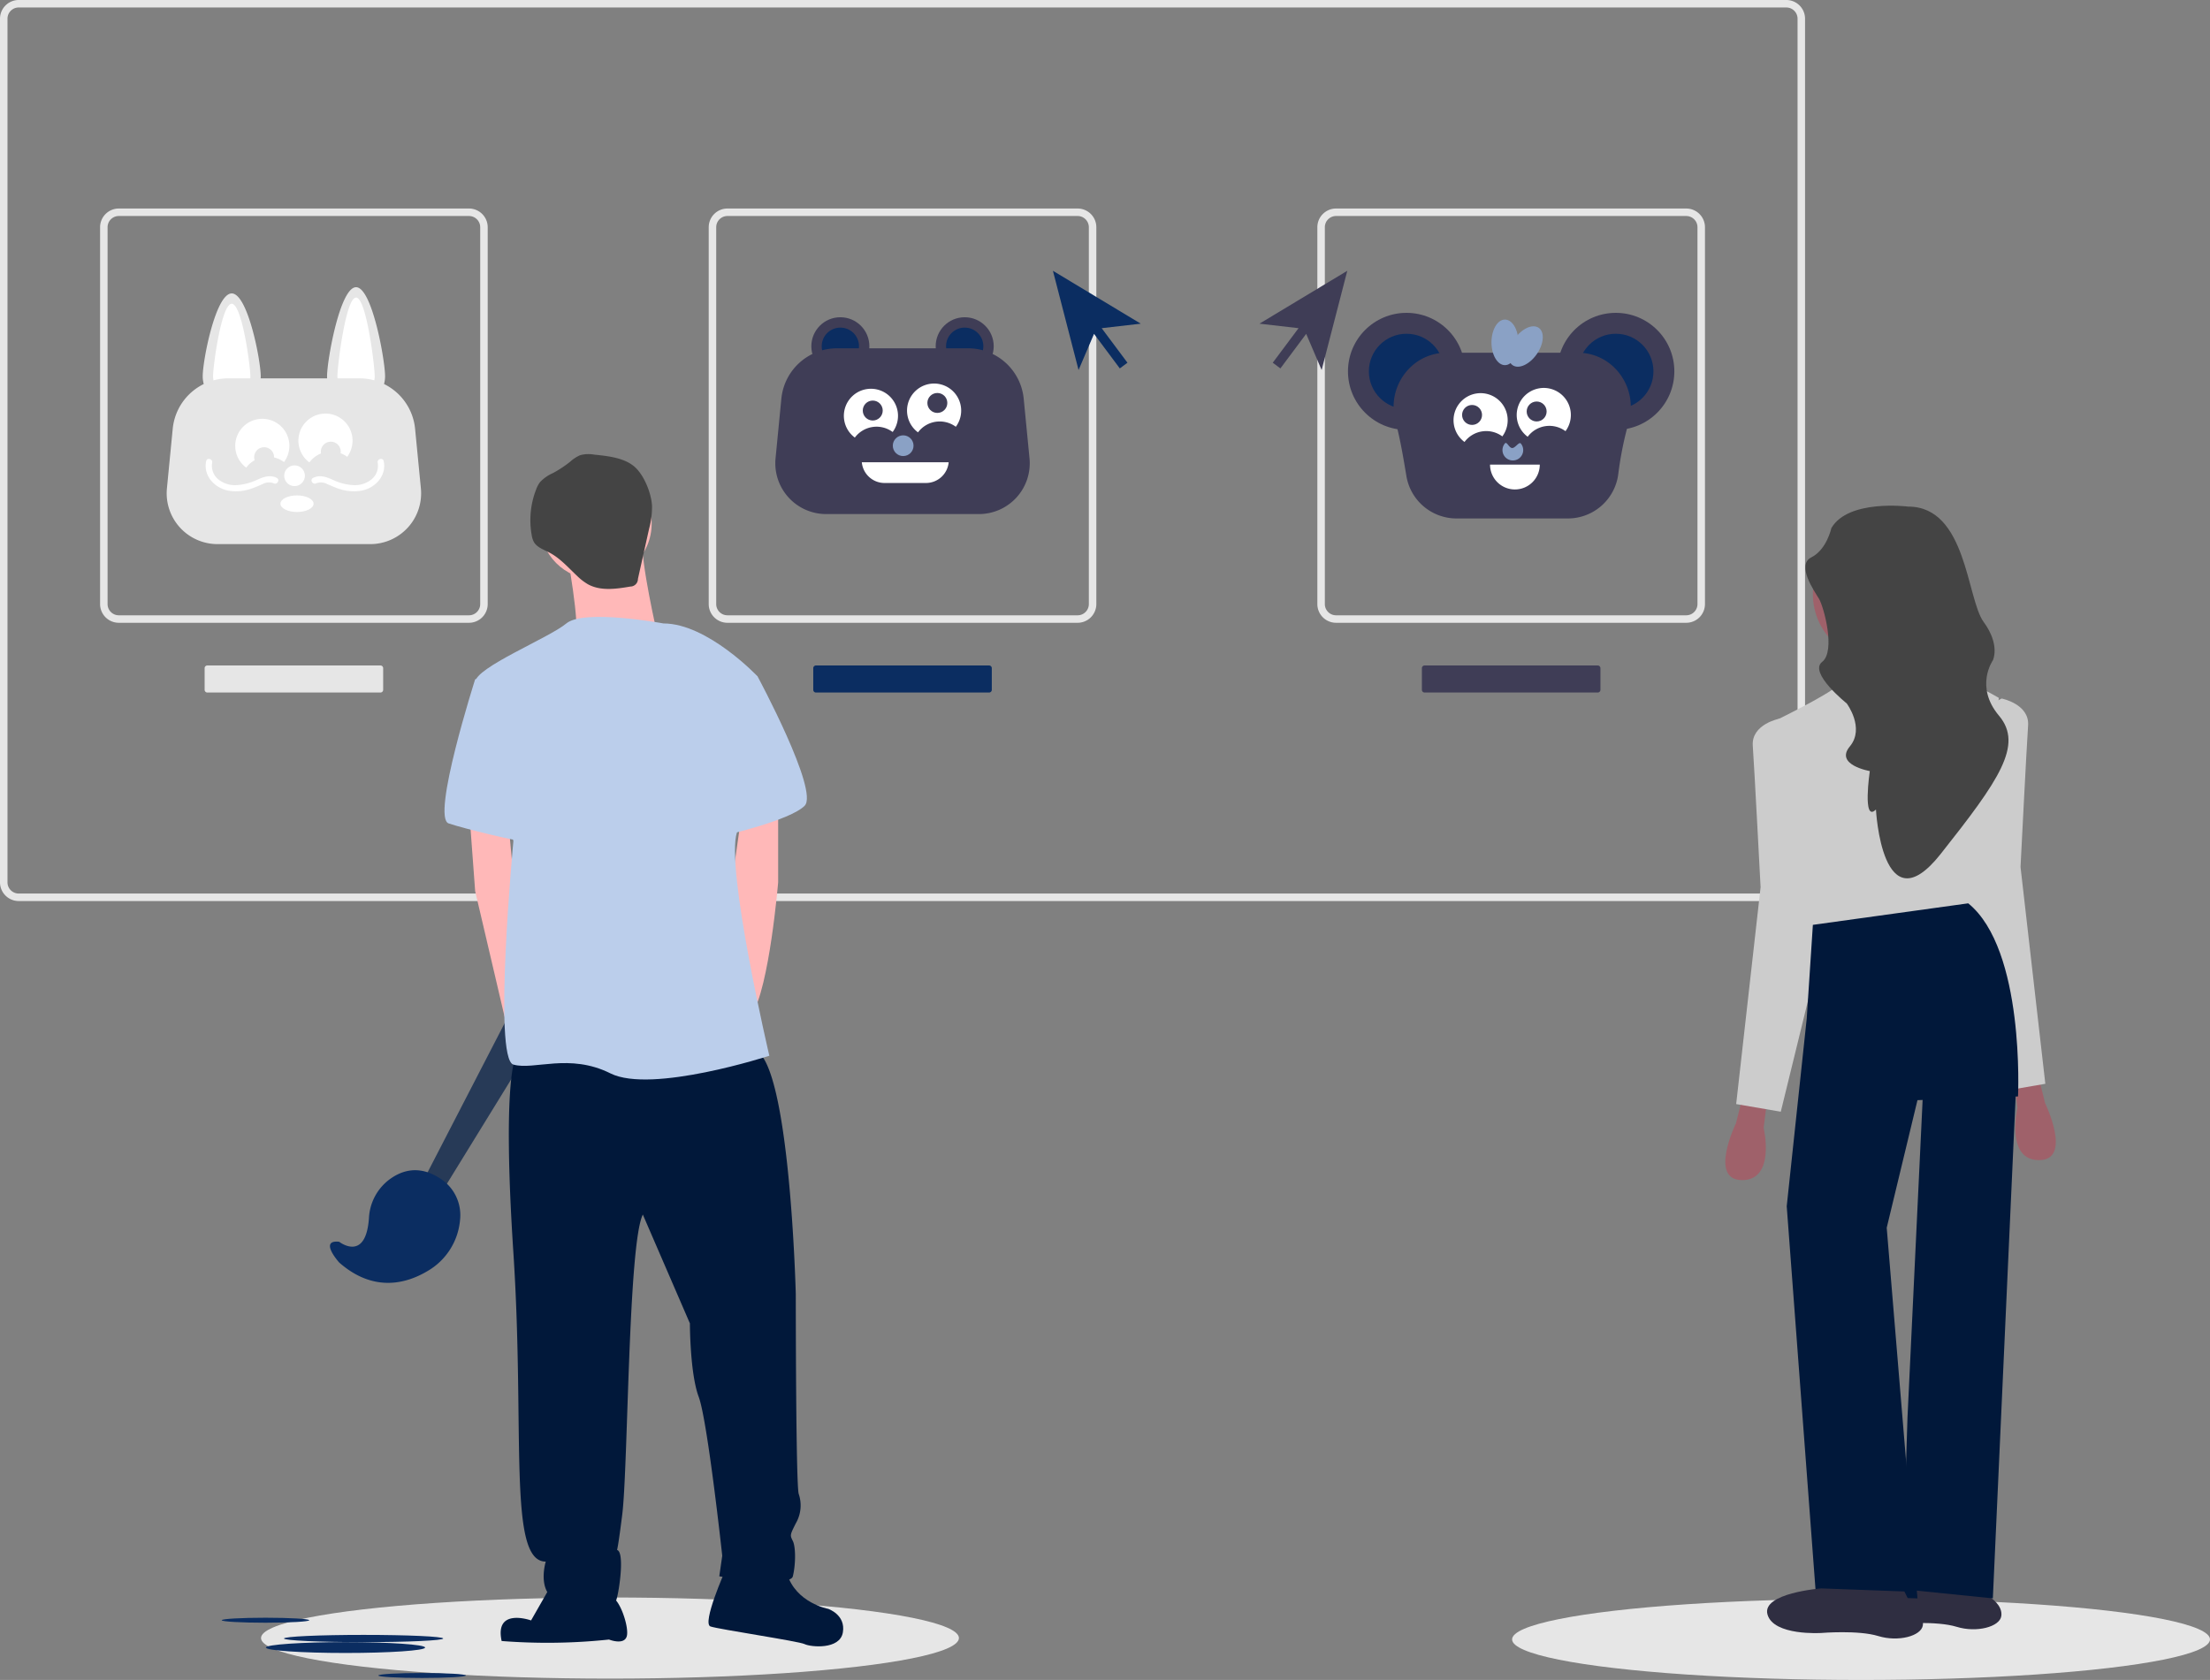 <svg xmlns="http://www.w3.org/2000/svg" width="610.826" height="464.461" viewBox="0 0 610.826 464.461">
  <rect x="0" y="0" width="610.826" height="464.461" fill="#808080" stroke="none"/>
  <g id="game-design" transform="translate(-133.505 0)">
    <ellipse id="Ellipse_419" data-name="Ellipse 419" cx="96.447" cy="11.215" rx="96.447" ry="11.215" transform="translate(205.649 441.658)" fill="#e6e6e6"/>
    <ellipse id="Ellipse_420" data-name="Ellipse 420" cx="96.447" cy="11.215" rx="96.447" ry="11.215" transform="translate(551.437 442.032)" fill="#e6e6e6"/>
    <path id="Path_4262" data-name="Path 4262" d="M751.986,388.5H263.426a5.177,5.177,0,0,1-5.171-5.171V144.557a5.177,5.177,0,0,1,5.171-5.171h488.56a5.177,5.177,0,0,1,5.171,5.171V383.325a5.177,5.177,0,0,1-5.171,5.17ZM263.426,141.454a3.106,3.106,0,0,0-3.1,3.1V383.325a3.106,3.106,0,0,0,3.1,3.1h488.56a3.106,3.106,0,0,0,3.1-3.1V144.557a3.106,3.106,0,0,0-3.1-3.1Z" transform="translate(-124.75 -139.386)" fill="#e6e6e6"/>
    <circle id="Ellipse_421" data-name="Ellipse 421" cx="8.019" cy="8.019" r="8.019" transform="translate(357.753 87.709)" fill="#3f3d56"/>
    <circle id="Ellipse_422" data-name="Ellipse 422" cx="5.155" cy="5.155" r="5.155" transform="translate(360.617 90.573)" fill="#0b2d61"/>
    <circle id="Ellipse_423" data-name="Ellipse 423" cx="8.019" cy="8.019" r="8.019" transform="translate(392.12 87.709)" fill="#3f3d56"/>
    <circle id="Ellipse_424" data-name="Ellipse 424" cx="5.155" cy="5.155" r="5.155" transform="translate(394.984 90.573)" fill="#0b2d61"/>
    <path id="Path_4263" data-name="Path 4263" d="M561.947,268.191a15.425,15.425,0,0,0-15.408,13.978l-1.6,16.434a14.048,14.048,0,0,0,13.982,15.412h42.23A14.048,14.048,0,0,0,615.13,298.6l-1.6-16.434a15.425,15.425,0,0,0-15.408-13.978Z" transform="translate(-197.077 -171.89)" fill="#3f3d56"/>
    <path id="Path_4264" data-name="Path 4264" d="M596.6,294.712a7.483,7.483,0,0,1,10.452-1.545,7.483,7.483,0,1,0-10.452,1.545Z" transform="translate(-209.367 -175.176)" fill="#fff"/>
    <path id="Path_4265" data-name="Path 4265" d="M573.249,296.644A7.483,7.483,0,0,1,583.7,295.1a7.483,7.483,0,1,0-10.452,1.545Z" transform="translate(-203.474 -175.664)" fill="#fff"/>
    <circle id="Ellipse_425" data-name="Ellipse 425" cx="2.757" cy="2.757" r="2.757" transform="translate(371.969 110.747)" fill="#3f3d56"/>
    <circle id="Ellipse_426" data-name="Ellipse 426" cx="2.757" cy="2.757" r="2.757" transform="translate(389.823 108.647)" fill="#3f3d56"/>
    <circle id="Ellipse_427" data-name="Ellipse 427" cx="2.864" cy="2.864" r="2.864" transform="translate(380.27 120.358)" fill="#8aa1c5"/>
    <path id="Path_4266" data-name="Path 4266" d="M576.852,310.328a6.31,6.31,0,0,0,6.275,5.728h11.456a6.309,6.309,0,0,0,6.275-5.728Z" transform="translate(-205.148 -182.523)" fill="#fff"/>
    <path id="Path_4267" data-name="Path 4267" d="M349.231,270.8a8.019,8.019,0,0,1-16.038,0c0-4.429,3.59-22.912,8.019-22.912S349.231,266.371,349.231,270.8Z" transform="translate(-143.66 -166.766)" fill="#e6e6e6"/>
    <path id="Path_4268" data-name="Path 4268" d="M347.333,271.766a5.155,5.155,0,0,1-10.31,0c0-2.847,2.308-20.048,5.155-20.048S347.333,268.919,347.333,271.766Z" transform="translate(-144.627 -167.733)" fill="#fff"/>
    <path id="Path_4269" data-name="Path 4269" d="M379.16,270.22a8.019,8.019,0,0,0,16.038,0c0-4.429-3.59-24.63-8.019-24.63S379.16,265.791,379.16,270.22Z" transform="translate(-155.26 -166.186)" fill="#e6e6e6"/>
    <path id="Path_4270" data-name="Path 4270" d="M382.99,271.186a5.155,5.155,0,1,0,10.31,0c0-2.847-2.308-21.766-5.155-21.766S382.99,268.339,382.99,271.186Z" transform="translate(-156.227 -167.153)" fill="#fff"/>
    <path id="Path_4271" data-name="Path 4271" d="M336.947,279.3a15.425,15.425,0,0,0-15.408,13.978l-1.6,16.434a14.048,14.048,0,0,0,13.982,15.412h42.23a14.048,14.048,0,0,0,13.982-15.412l-1.6-16.434A15.425,15.425,0,0,0,373.119,279.3Z" transform="translate(-140.298 -174.693)" fill="#e6e6e6"/>
    <path id="Path_4272" data-name="Path 4272" d="M371.6,305.821a7.483,7.483,0,0,1,10.452-1.545,7.483,7.483,0,1,0-10.452,1.545Z" transform="translate(-152.588 -177.979)" fill="#fff"/>
    <path id="Path_4273" data-name="Path 4273" d="M348.249,307.753a7.483,7.483,0,0,1,10.452-1.545,7.483,7.483,0,1,0-10.452,1.545Z" transform="translate(-146.695 -178.467)" fill="#fff"/>
    <circle id="Ellipse_428" data-name="Ellipse 428" cx="2.757" cy="2.757" r="2.757" transform="translate(203.748 123.635)" fill="#e6e6e6"/>
    <circle id="Ellipse_429" data-name="Ellipse 429" cx="2.757" cy="2.757" r="2.757" transform="translate(222.175 122.107)" fill="#e6e6e6"/>
    <circle id="Ellipse_430" data-name="Ellipse 430" cx="2.864" cy="2.864" r="2.864" transform="translate(212.049 128.664)" fill="#fff"/>
    <path id="Path_4274" data-name="Path 4274" d="M374.714,315.824a3.634,3.634,0,0,1,3.055.224c1.049.431,2.067.919,3.148,1.27a12.781,12.781,0,0,0,6.29.548c3.815-.713,7.016-4.123,6.159-8.167-.229-1.081-1.886-.624-1.657.457a4.835,4.835,0,0,1-1.54,4.441,7.276,7.276,0,0,1-5.048,1.742,15.008,15.008,0,0,1-5.862-1.5c-1.75-.775-3.586-1.447-5.412-.5-.981.511-.113,1.994.867,1.484Z" transform="translate(-153.811 -182.208)" fill="#fff"/>
    <path id="Path_4275" data-name="Path 4275" d="M353.942,314.341c-1.779-.926-3.58-.311-5.294.444a15.349,15.349,0,0,1-5.98,1.554,7.308,7.308,0,0,1-4.968-1.67,4.852,4.852,0,0,1-1.62-4.513c.229-1.079-1.427-1.54-1.657-.457-.857,4.044,2.344,7.454,6.159,8.167a12.756,12.756,0,0,0,6.29-.548c1.081-.353,2.1-.839,3.148-1.27a3.636,3.636,0,0,1,3.055-.224c.98.51,1.85-.973.867-1.484Z" transform="translate(-143.936 -182.209)" fill="#fff"/>
    <ellipse id="Ellipse_431" data-name="Ellipse 431" cx="4.582" cy="2.291" rx="4.582" ry="2.291" transform="translate(211.012 136.969)" fill="#fff"/>
    <circle id="Ellipse_432" data-name="Ellipse 432" cx="16.177" cy="16.177" r="16.177" transform="translate(506.074 86.494)" fill="#3f3d56"/>
    <circle id="Ellipse_433" data-name="Ellipse 433" cx="10.399" cy="10.399" r="10.399" transform="translate(511.851 92.272)" fill="#0b2d61"/>
    <circle id="Ellipse_434" data-name="Ellipse 434" cx="16.177" cy="16.177" r="16.177" transform="translate(563.926 86.494)" fill="#3f3d56"/>
    <circle id="Ellipse_435" data-name="Ellipse 435" cx="10.399" cy="10.399" r="10.399" transform="translate(569.704 92.272)" fill="#0b2d61"/>
    <path id="Path_4276" data-name="Path 4276" d="M788.133,269.816q-.375,0-.746.018c-9.321.438-15.765,9.562-13.494,18.612l.329,1.311c1.169,4.658,1.964,9.393,2.752,14.13a14.044,14.044,0,0,0,13.857,11.752h30.774a14.046,14.046,0,0,0,13.959-12.477,97.345,97.345,0,0,1,2.473-12.7l.507-2.019c2.272-9.051-4.172-18.175-13.494-18.613q-.371-.017-.746-.017Z" transform="translate(-254.756 -172.3)" fill="#3f3d56"/>
    <path id="Path_4277" data-name="Path 4277" d="M821.985,296.337a7.483,7.483,0,0,1,10.452-1.545,7.483,7.483,0,1,0-10.452,1.545Z" transform="translate(-266.242 -175.586)" fill="#fff"/>
    <path id="Path_4278" data-name="Path 4278" d="M798.632,298.269a7.483,7.483,0,0,1,10.452-1.545,7.483,7.483,0,1,0-10.452,1.545Z" transform="translate(-260.349 -176.074)" fill="#fff"/>
    <circle id="Ellipse_436" data-name="Ellipse 436" cx="2.757" cy="2.757" r="2.757" transform="translate(537.613 111.962)" fill="#3f3d56"/>
    <circle id="Ellipse_437" data-name="Ellipse 437" cx="2.757" cy="2.757" r="2.757" transform="translate(555.466 111.007)" fill="#3f3d56"/>
    <path id="Path_4279" data-name="Path 4279" d="M819.421,305.157a2.864,2.864,0,1,1-5.048-1.853c.525-.619,1.131,1.28,2.006,1.28.906,0,1.893-1.87,2.417-1.213a2.852,2.852,0,0,1,.625,1.786Z" transform="translate(-264.915 -180.719)" fill="#8aa1c5"/>
    <path id="Path_4280" data-name="Path 4280" d="M684.346,171.8h13.747a6.874,6.874,0,0,1-6.874,6.874h0a6.874,6.874,0,0,1-6.874-6.874Z" transform="translate(-139.005 -43.354)" fill="#fff"/>
    <ellipse id="Ellipse_438" data-name="Ellipse 438" cx="3.723" cy="6.301" rx="3.723" ry="6.301" transform="translate(545.735 88.351)" fill="#8aa1c5"/>
    <ellipse id="Ellipse_439" data-name="Ellipse 439" cx="6.301" cy="3.723" rx="6.301" ry="3.723" transform="matrix(0.574, -0.819, 0.819, 0.574, 548.522, 98.823)" fill="#8aa1c5"/>
    <path id="Path_4281" data-name="Path 4281" d="M397.217,331.027H300.426a5.177,5.177,0,0,1-5.171-5.171V221.665a5.177,5.177,0,0,1,5.171-5.171h96.792a5.177,5.177,0,0,1,5.171,5.171V325.856A5.177,5.177,0,0,1,397.217,331.027ZM300.426,218.563a3.106,3.106,0,0,0-3.1,3.1V325.856a3.106,3.106,0,0,0,3.1,3.1h96.791a3.106,3.106,0,0,0,3.1-3.1V221.665a3.106,3.106,0,0,0-3.1-3.1Z" transform="translate(-134.087 -158.844)" fill="#e6e6e6"/>
    <path id="Path_4282" data-name="Path 4282" d="M622.217,331.027H525.426a5.177,5.177,0,0,1-5.171-5.171V221.665a5.177,5.177,0,0,1,5.171-5.171h96.792a5.177,5.177,0,0,1,5.171,5.171V325.856A5.177,5.177,0,0,1,622.217,331.027ZM525.426,218.563a3.106,3.106,0,0,0-3.1,3.1V325.856a3.106,3.106,0,0,0,3.1,3.1h96.792a3.106,3.106,0,0,0,3.1-3.1V221.665a3.106,3.106,0,0,0-3.1-3.1Z" transform="translate(-190.866 -158.844)" fill="#e6e6e6"/>
    <path id="Path_4283" data-name="Path 4283" d="M847.217,331.027H750.426a5.177,5.177,0,0,1-5.171-5.171V221.665a5.177,5.177,0,0,1,5.171-5.171h96.791a5.177,5.177,0,0,1,5.171,5.171V325.856A5.177,5.177,0,0,1,847.217,331.027ZM750.426,218.563a3.106,3.106,0,0,0-3.1,3.1V325.856a3.106,3.106,0,0,0,3.1,3.1h96.791a3.106,3.106,0,0,0,3.1-3.1V221.665a3.106,3.106,0,0,0-3.1-3.1Z" transform="translate(-247.645 -158.844)" fill="#e6e6e6"/>
    <path id="Path_4284" data-name="Path 4284" d="M784.65,385.468a.748.748,0,0,0-.748.748V392.2a.748.748,0,0,0,.748.748H832.5a.748.748,0,0,0,.748-.748v-5.981a.748.748,0,0,0-.748-.748Z" transform="translate(-257.397 -201.485)" fill="#3f3d56"/>
    <path id="Path_4285" data-name="Path 4285" d="M559.65,385.468a.748.748,0,0,0-.748.748V392.2a.748.748,0,0,0,.748.748H607.5a.748.748,0,0,0,.748-.748v-5.981a.748.748,0,0,0-.748-.748Z" transform="translate(-200.618 -201.485)" fill="#0b2d61"/>
    <path id="Path_4286" data-name="Path 4286" d="M334.65,385.468a.748.748,0,0,0-.748.748V392.2a.748.748,0,0,0,.748.748H382.5a.748.748,0,0,0,.748-.748v-5.981a.748.748,0,0,0-.748-.748Z" transform="translate(-143.84 -201.485)" fill="#e6e6e6"/>
    <path id="Path_4296" data-name="Path 4296" d="M955.507,723.339s-16.58,1.275-14.88,7.227,14.88,5.1,14.88,5.1,10.2-.85,15.73.85,11.9,0,12.329-2.976-2.976-5.1-2.976-5.1l-2.126-4.251Z" transform="translate(-296.916 -286.747)" fill="#2f2e41"/>
    <path id="Path_4297" data-name="Path 4297" d="M900.718,545.642l-1.7,6.8s-7.652,15.73,1.7,15.73,5.952-14.455,5.952-14.455l.85-6.8Z" transform="translate(-285.703 -241.905)" fill="#9f616a"/>
    <path id="Path_4298" data-name="Path 4298" d="M1009.734,538.25l1.7,6.8s7.652,15.73-1.7,15.73-5.952-14.455-5.952-14.455l-.85-6.8Z" transform="translate(-312.669 -240.039)" fill="#9f616a"/>
    <circle id="Ellipse_441" data-name="Ellipse 441" cx="18.281" cy="18.281" r="18.281" transform="translate(634.572 146.011)" fill="#9f616a"/>
    <path id="Path_4299" data-name="Path 4299" d="M945.5,376.892s2.126,9.778.85,14.455,26.359-.85,26.359-.85-9.778-16.155-9.353-16.58Z" transform="translate(-298.177 -198.569)" fill="#9f616a"/>
    <path id="Path_4300" data-name="Path 4300" d="M941.8,391.686s-7.654-2.119-10.2.434-17.422,9.793-17.422,9.793L924.435,464.4l44.206-9.817,7.6-59.1s-12.062-7.059-14.11-5.648S941.8,391.686,941.8,391.686Z" transform="translate(-290.272 -202.539)" fill="#ccc"/>
    <path id="Path_4301" data-name="Path 4301" d="M914.023,406.249l-2.042-1.093s-7.736,1.526-7.306,7.478,2.16,39.111,2.16,39.111l-6.75,59.95,12.331,2.115L924.7,463.633Z" transform="translate(-286.716 -206.453)" fill="#ccc"/>
    <path id="Path_4302" data-name="Path 4302" d="M991.915,398.789l2.04-1.1s7.739,1.513,7.319,7.465-2.091,39.114-2.091,39.114l6.855,59.938-12.327,2.136-12.373-50.155Z" transform="translate(-307.22 -204.57)" fill="#ccc"/>
    <path id="Path_4303" data-name="Path 4303" d="M926,479.378l-1.7,25.933-5.527,51.867,8.078,107.559,28.059.85-8.5-102.458,8.5-35.286,27.793-1.029s1.967-40.634-13.763-53.388Z" transform="translate(-291.433 -223.681)" fill="#01183a"/>
    <path id="Path_4304" data-name="Path 4304" d="M842.626,397l-4.464,93.743-1.488,47.4,25.083,2.551,6.329-139.406-9.73-9.817Z" transform="translate(-177.445 -98.788)" fill="#01183a"/>
    <path id="Path_4305" data-name="Path 4305" d="M954.1,326.634s-16.58-2.126-21.257,5.952c0,0-1.275,5.952-5.527,8.078s.85,9.353,2.126,11.479,4.677,14.455.85,17.431,6.8,11.479,6.8,11.479,5.1,6.8.85,11.9,5.527,6.8,5.527,6.8-2.126,14.455,1.7,10.628c0,0,1.7,32.735,17.856,12.329s22.957-30.185,16.155-38.262-1.7-15.3-1.7-15.3,2.126-4.251-2.551-10.628S970.253,326.634,954.1,326.634Z" transform="translate(-293.168 -186.574)" fill="#444"/>
    <path id="Path_4306" data-name="Path 4306" d="M926.507,726.751s-16.58,1.275-14.88,7.227,14.88,5.1,14.88,5.1,10.2-.85,15.73.85,11.9,0,12.329-2.976-2.976-5.1-2.976-5.1l-2.126-4.251Z" transform="translate(-289.598 -287.608)" fill="#2f2e41"/>
    <path id="Path_4307" data-name="Path 4307" d="M547.021,114.755l-24.272-14.623,7.088,27.437,4.273-10,7.127,9.556,2.114-1.576L536.224,116Z" transform="translate(-98.226 -25.268)" fill="#0b2d61"/>
    <path id="Path_4308" data-name="Path 4308" d="M599.108,114.755l24.272-14.623-7.088,27.437-4.273-10-7.127,9.556-2.114-1.576L609.906,116Z" transform="translate(-117.495 -25.268)" fill="#3f3d56"/>
    <g id="undraw_innovative_b409" transform="translate(194.783 125.545)">
      <path id="Path_4314" data-name="Path 4314" d="M393.5,439.169,433.608,361.5l10.823,6.366-45.837,74.486Z" transform="translate(-337.795 -238.27)" fill="#273a57"/>
      <path id="Path_4315" data-name="Path 4315" d="M483.508,599.663s7.392,5.808,8.231-6.619a14.255,14.255,0,0,1,5.186-10.243c3.347-2.674,8.164-4.5,13.958-.963a12.02,12.02,0,0,1,6.033,11.794,18.125,18.125,0,0,1-9.061,14.168c-5.747,3.411-14.819,5.979-24.348-2.406C483.508,605.393,477.778,599.027,483.508,599.663Z" transform="translate(-451.039 -381.894)" fill="#0b2d61"/>
      <circle id="Ellipse_443" data-name="Ellipse 443" cx="15.449" cy="15.449" r="15.449" transform="translate(87.938 3.772)" fill="#ffb8b8"/>
      <path id="Path_4316" data-name="Path 4316" d="M583.586,306.878s4.065,21.14,2.439,25.206,22.766-1.626,22.766-1.626-4.879-21.14-4.065-26.019S583.586,306.878,583.586,306.878Z" transform="translate(-488.33 -280.338)" fill="#ffb8b8"/>
      <path id="Path_4317" data-name="Path 4317" d="M413.479,323.215l1.626,21.953,8.071,34.477,2.5,9.43,4.066-14.635L425.675,341.1l-1.381-15.009Z" transform="translate(-345.055 -224.358)" fill="#ffb8b8"/>
      <path id="Path_4318" data-name="Path 4318" d="M667.653,419.063V441.83s-2.439,29.271-7.318,36.589-6.5-29.271-6.5-29.271l3.823-26.832Z" transform="translate(-513.854 -323.459)" fill="#ffb8b8"/>
      <path id="Path_4319" data-name="Path 4319" d="M560.69,528.611s-4.065,4.879-.813,54.477-1.626,85.374,8.944,85.374c0,0-3.252,10.57,5.692,11.383s13.009,1.626,13.822-.813,2.439-13.822,0-13.822c0,0,0,3.252,1.626-9.757s1.626-74.8,5.692-82.935L608.662,602.6s0,13.822,2.439,20.327,6.5,43.907,6.5,43.907l-.813,5.692s19.514,3.252,20.327,0,.813-8.131,0-9.757-.813-1.626.813-4.879a9.846,9.846,0,0,0,.813-8.131c-.813-2.439-.813-55.29-.813-55.29s-1.626-64.234-11.383-67.486S560.69,528.611,560.69,528.611Z" transform="translate(-479.257 -362.268)" fill="#01183a"/>
      <path id="Path_4320" data-name="Path 4320" d="M569.971,757.513l-6.5,11.383s-10.164-3.659-8.131,5.692a162.472,162.472,0,0,0,29.677-.406s4.066,1.626,4.879-.813-2.033-10.977-4.472-10.977S569.971,757.513,569.971,757.513Z" transform="translate(-477.967 -446.441)" fill="#01183a"/>
      <path id="Path_4321" data-name="Path 4321" d="M649.92,750.678s-6.5,14.636-4.065,15.449,24.393,4.065,26.019,4.878,9.757,1.626,10.57-3.252-4.065-6.5-4.065-6.5-8.944-1.626-11.383-9.757S649.92,750.678,649.92,750.678Z" transform="translate(-510.758 -441.999)" fill="#01183a"/>
      <path id="Path_4322" data-name="Path 4322" d="M596.032,341.4s-21.953-4.065-26.832,0-25.206,12.2-25.206,16.262,10.57,43.907,10.57,43.907-5.692,60.168,0,61.794,15.449-3.252,26.832,2.439,43.907-4.878,43.907-4.878-12.2-52.037-8.944-61.794,5.692-43.094,5.692-43.094S608.228,341.4,596.032,341.4Z" transform="translate(-473.943 -294.582)" fill="#bbceeb"/>
      <path id="Path_4323" data-name="Path 4323" d="M544.851,364.145l-5.692,1.626s-12.2,38.215-7.318,39.841,18.7,4.878,20.327,4.878S544.851,364.145,544.851,364.145Z" transform="translate(-469.109 -303.503)" fill="#bbceeb"/>
      <path id="Path_4324" data-name="Path 4324" d="M646.167,357.759l13.009,4.879s17.075,31.71,13.009,35.776-21.953,8.131-21.953,8.131Z" transform="translate(-511.07 -301.183)" fill="#bbceeb"/>
      <path id="Path_4325" data-name="Path 4325" d="M585.574,267.68a8.731,8.731,0,0,0-3.864.171,10.075,10.075,0,0,0-2.746,1.8,32.142,32.142,0,0,1-4.7,3.111,10.958,10.958,0,0,0-3.654,2.561,7.775,7.775,0,0,0-1.031,1.952,23.39,23.39,0,0,0-1.23,12.73,5.844,5.844,0,0,0,.542,1.748c.845,1.557,2.712,2.171,4.284,2.987,2.985,1.55,5.248,4.159,7.7,6.465a15.047,15.047,0,0,0,3.041,2.344c3.493,1.9,7.762,1.283,11.683.61a2.106,2.106,0,0,0,2.1-2.126l3.1-13.92a22.714,22.714,0,0,0,.793-6.331c-.216-3.379-2.045-8.06-4.525-10.461C594.174,268.525,589.352,268.08,585.574,267.68Z" transform="translate(-482.657 -267.54)" fill="#444"/>
      <ellipse id="Ellipse_444" data-name="Ellipse 444" cx="22" cy="1" rx="22" ry="1" transform="translate(17.217 326.455)" fill="#0b2d61"/>
      <ellipse id="Ellipse_445" data-name="Ellipse 445" cx="22" cy="1.5" rx="22" ry="1.5" transform="translate(12.217 328.455)" fill="#0b2d61"/>
      <ellipse id="Ellipse_446" data-name="Ellipse 446" cx="12.096" cy="0.691" rx="12.096" ry="0.691" transform="translate(0 321.71)" fill="#0b2d61"/>
      <ellipse id="Ellipse_447" data-name="Ellipse 447" cx="12.096" cy="0.691" rx="12.096" ry="0.691" transform="translate(43.291 336.989)" fill="#0b2d61"/>
    </g>
  </g>
</svg>
